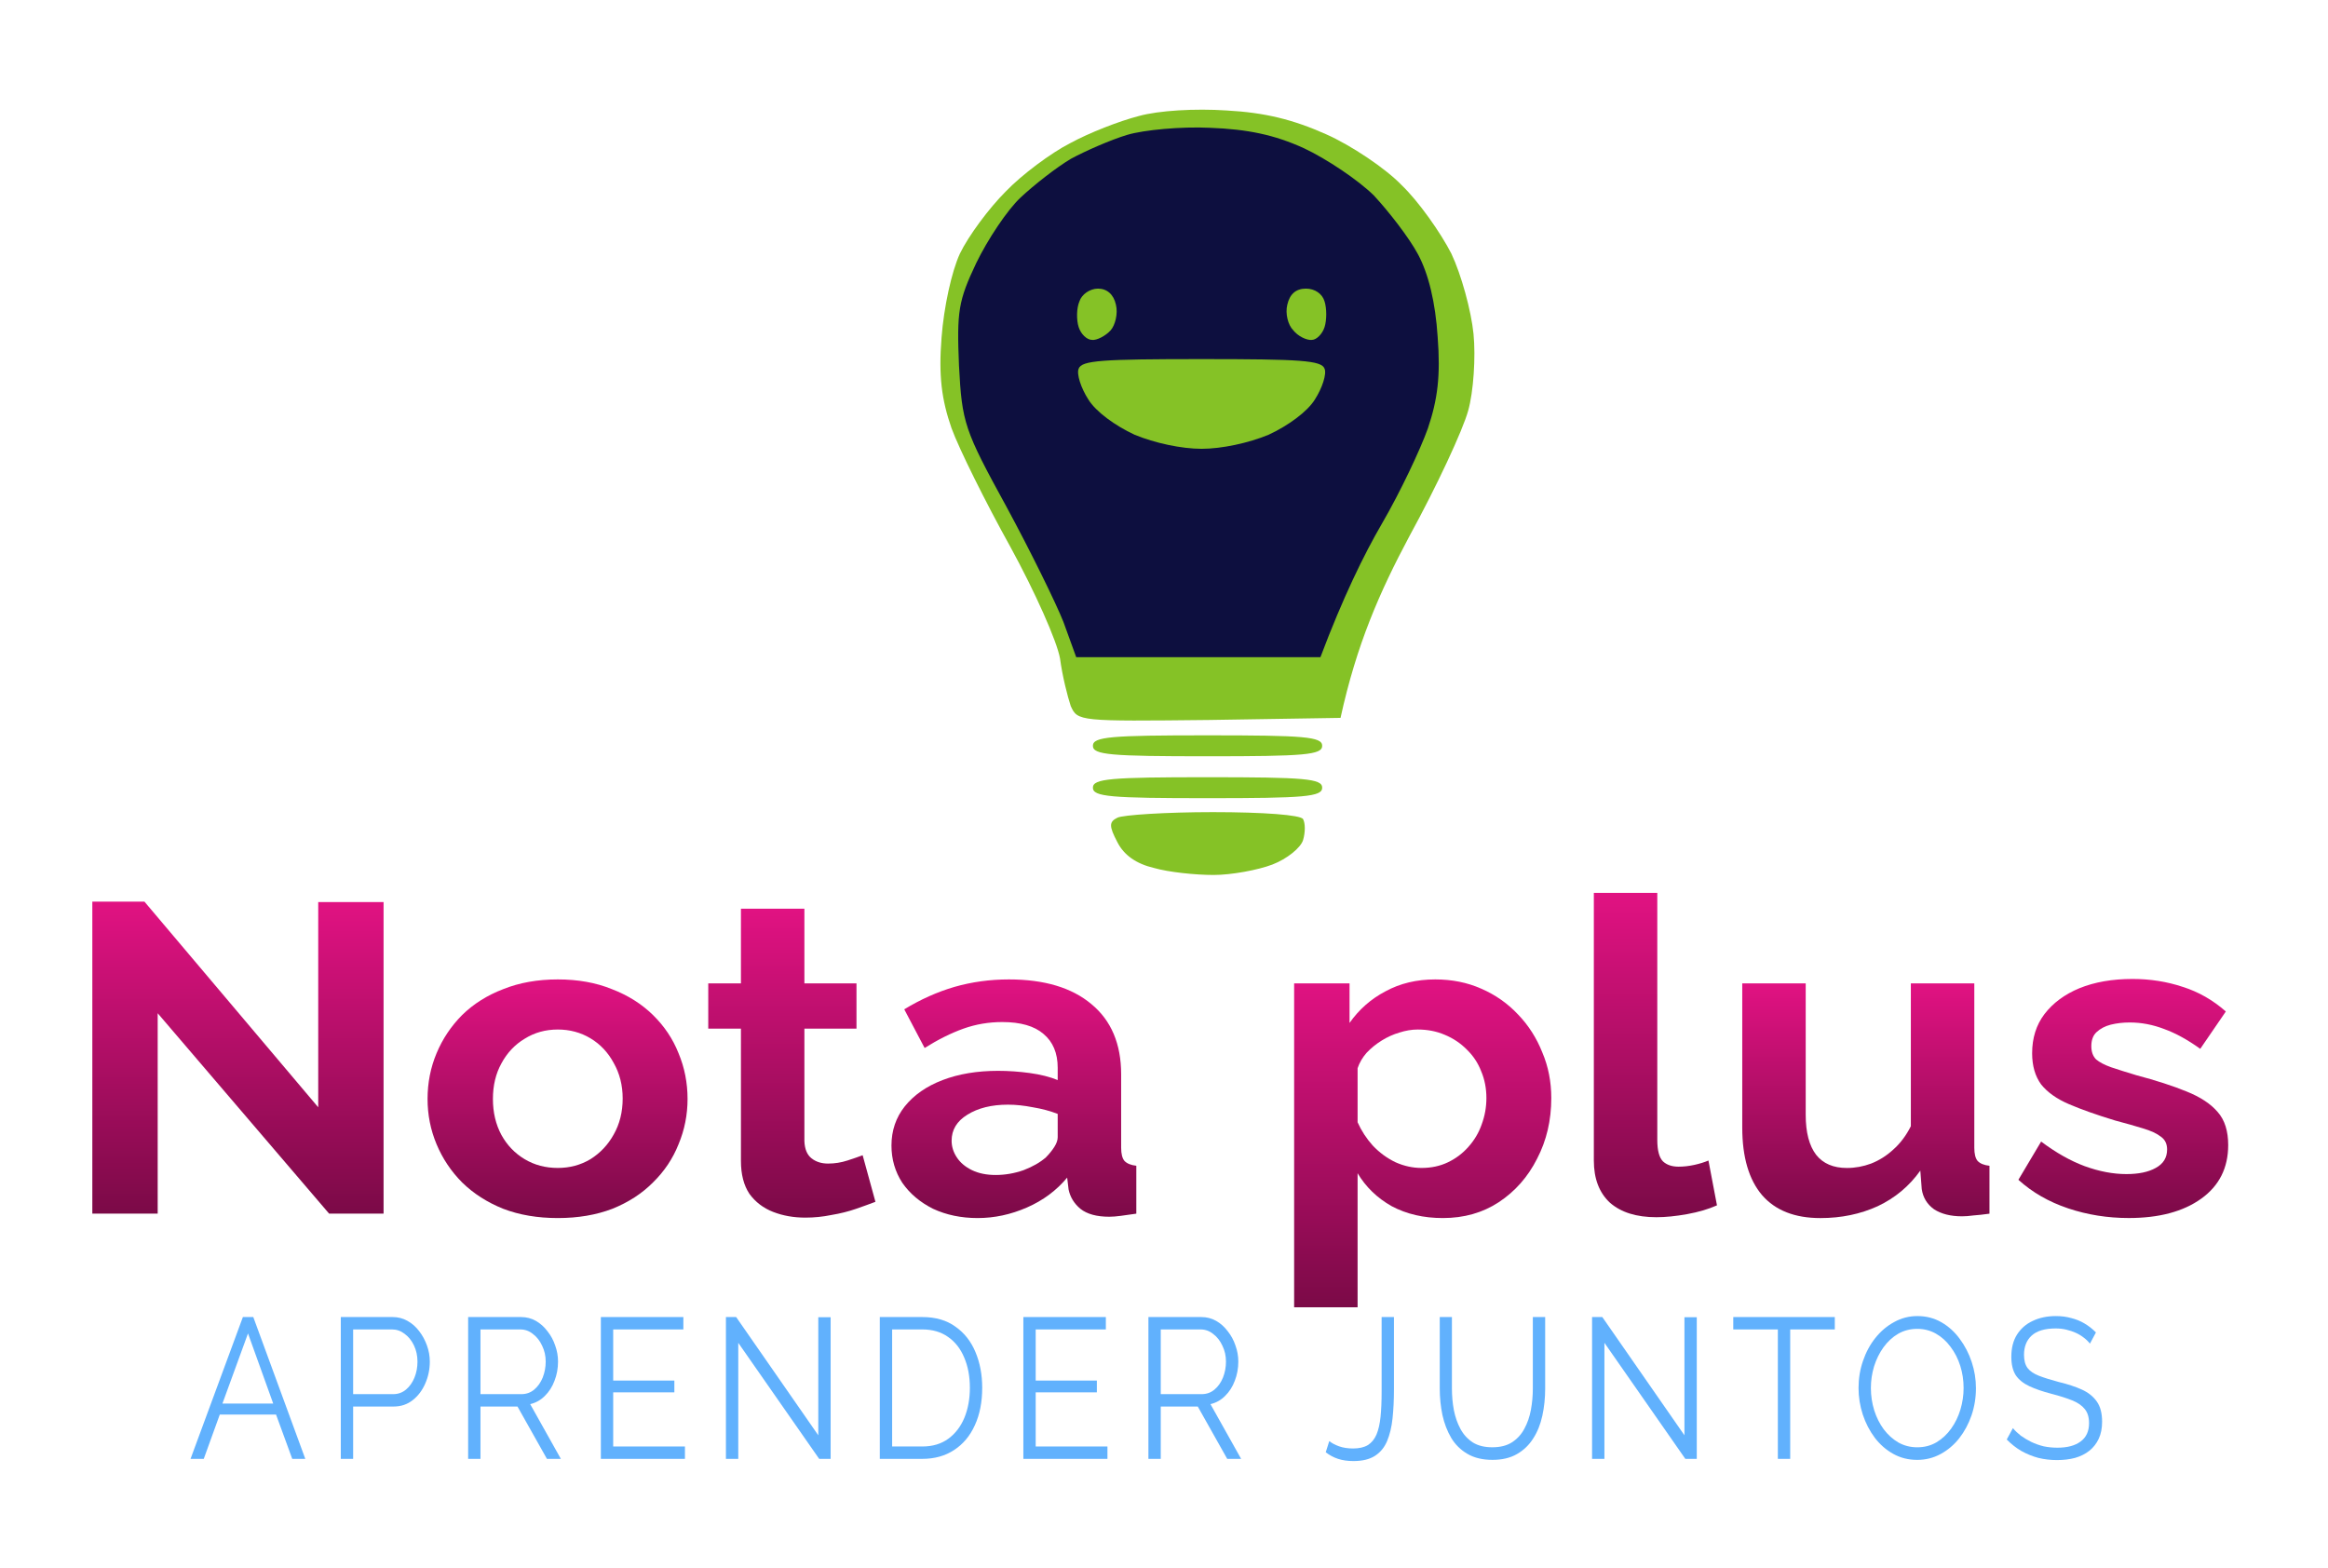 <svg width="282" height="190" viewBox="0 0 282 190" fill="none" xmlns="http://www.w3.org/2000/svg">
<rect x="2.078" y="0.5" width="279.244" height="187.413" rx="3.5" fill="none" stroke="none"/>
<path d="M257.863 147.557C255.301 147.557 252.853 147.167 250.521 146.386C248.188 145.605 246.18 144.452 244.497 142.926L247.251 138.294C249.048 139.643 250.807 140.636 252.528 141.275C254.288 141.914 255.97 142.234 257.577 142.234C259.068 142.234 260.254 141.985 261.133 141.488C262.051 140.991 262.51 140.246 262.51 139.252C262.51 138.578 262.262 138.063 261.764 137.708C261.267 137.318 260.541 136.981 259.584 136.697C258.667 136.413 257.538 136.094 256.2 135.739C253.982 135.064 252.127 134.408 250.635 133.769C249.144 133.13 248.016 132.331 247.251 131.373C246.524 130.379 246.161 129.119 246.161 127.593C246.161 125.748 246.658 124.168 247.652 122.855C248.685 121.506 250.1 120.459 251.897 119.714C253.733 118.969 255.875 118.596 258.322 118.596C260.464 118.596 262.491 118.915 264.403 119.554C266.315 120.158 268.055 121.151 269.624 122.536L266.526 127.061C264.996 125.961 263.543 125.162 262.166 124.665C260.789 124.133 259.393 123.867 257.978 123.867C257.175 123.867 256.41 123.955 255.684 124.133C254.995 124.31 254.421 124.612 253.963 125.038C253.542 125.428 253.331 125.996 253.331 126.741C253.331 127.416 253.523 127.948 253.905 128.339C254.326 128.693 254.938 129.013 255.741 129.297C256.582 129.581 257.596 129.9 258.781 130.255C261.191 130.894 263.218 131.551 264.862 132.225C266.545 132.899 267.807 133.733 268.648 134.727C269.49 135.685 269.91 137.016 269.91 138.72C269.91 141.488 268.82 143.653 266.64 145.215C264.461 146.777 261.535 147.557 257.863 147.557Z" fill="url(#paint0_linear_209_1433)"/>
<path d="M211.046 136.596V119.134H218.733V135.052C218.733 137.182 219.154 138.797 219.996 139.897C220.837 140.962 222.08 141.494 223.724 141.494C224.719 141.494 225.694 141.317 226.65 140.962C227.644 140.571 228.543 140.003 229.346 139.258C230.188 138.513 230.895 137.572 231.469 136.436V119.134H239.156V139.045C239.156 139.79 239.29 140.323 239.557 140.642C239.863 140.962 240.341 141.157 240.992 141.228V147.031C240.227 147.137 239.577 147.208 239.041 147.244C238.544 147.315 238.085 147.35 237.664 147.35C236.288 147.35 235.159 147.066 234.28 146.498C233.438 145.895 232.941 145.079 232.788 144.049L232.616 141.813C231.278 143.695 229.557 145.132 227.453 146.126C225.35 147.084 223.036 147.563 220.512 147.563C217.414 147.563 215.062 146.64 213.456 144.795C211.85 142.914 211.046 140.181 211.046 136.596Z" fill="url(#paint1_linear_209_1433)"/>
<path d="M193.068 108.169H200.755V138.089C200.755 139.366 200.985 140.236 201.444 140.697C201.903 141.123 202.534 141.336 203.337 141.336C203.949 141.336 204.58 141.265 205.23 141.123C205.88 140.981 206.454 140.804 206.951 140.591L207.984 146.021C206.951 146.483 205.746 146.837 204.37 147.086C202.993 147.334 201.75 147.459 200.641 147.459C198.231 147.459 196.357 146.873 195.019 145.702C193.719 144.495 193.068 142.791 193.068 140.591V108.169Z" fill="url(#paint2_linear_209_1433)"/>
<path d="M174.777 147.561C172.444 147.561 170.379 147.081 168.581 146.123C166.822 145.129 165.445 143.798 164.451 142.13V158.368H156.764V119.131H163.476V123.923C164.623 122.29 166.076 121.013 167.835 120.09C169.595 119.131 171.602 118.652 173.859 118.652C175.886 118.652 177.741 119.025 179.423 119.77C181.144 120.516 182.636 121.563 183.898 122.911C185.16 124.225 186.135 125.751 186.824 127.49C187.55 129.193 187.914 131.039 187.914 133.027C187.914 135.724 187.34 138.173 186.193 140.373C185.083 142.574 183.535 144.331 181.546 145.644C179.595 146.922 177.339 147.561 174.777 147.561ZM172.195 141.491C173.381 141.491 174.452 141.261 175.408 140.799C176.364 140.338 177.186 139.717 177.874 138.936C178.601 138.12 179.137 137.215 179.481 136.221C179.863 135.192 180.054 134.127 180.054 133.027C180.054 131.855 179.844 130.773 179.423 129.779C179.041 128.785 178.467 127.916 177.702 127.17C176.937 126.39 176.039 125.786 175.006 125.36C174.012 124.934 172.922 124.721 171.736 124.721C171.01 124.721 170.264 124.846 169.499 125.094C168.772 125.307 168.065 125.627 167.376 126.052C166.688 126.478 166.076 126.975 165.541 127.543C165.044 128.111 164.68 128.732 164.451 129.406V135.955C164.91 136.984 165.522 137.925 166.286 138.776C167.09 139.628 168.007 140.302 169.04 140.799C170.073 141.261 171.124 141.491 172.195 141.491Z" fill="url(#paint3_linear_209_1433)"/>
<path d="M107.987 138.776C107.987 136.966 108.523 135.387 109.594 134.038C110.703 132.654 112.232 131.589 114.183 130.844C116.133 130.099 118.371 129.726 120.895 129.726C122.157 129.726 123.438 129.815 124.738 129.992C126.039 130.17 127.167 130.453 128.123 130.844V129.353C128.123 127.579 127.549 126.212 126.402 125.254C125.293 124.296 123.629 123.816 121.411 123.816C119.767 123.816 118.199 124.083 116.707 124.615C115.215 125.147 113.647 125.928 112.003 126.957L109.536 122.273C111.525 121.066 113.552 120.161 115.617 119.557C117.72 118.954 119.919 118.652 122.214 118.652C126.497 118.652 129.825 119.646 132.196 121.634C134.605 123.621 135.81 126.461 135.81 130.152V139.043C135.81 139.788 135.944 140.32 136.212 140.64C136.517 140.959 136.996 141.154 137.646 141.225V147.028C136.957 147.135 136.326 147.223 135.753 147.294C135.217 147.365 134.758 147.401 134.376 147.401C132.846 147.401 131.68 147.081 130.876 146.443C130.112 145.804 129.634 145.023 129.442 144.1L129.27 142.663C127.97 144.224 126.345 145.431 124.394 146.283C122.444 147.135 120.455 147.561 118.428 147.561C116.439 147.561 114.642 147.188 113.036 146.443C111.468 145.662 110.225 144.615 109.307 143.302C108.427 141.953 107.987 140.444 107.987 138.776ZM126.689 140.214C127.109 139.788 127.454 139.362 127.721 138.936C127.989 138.51 128.123 138.12 128.123 137.765V134.943C127.205 134.588 126.211 134.322 125.14 134.145C124.069 133.932 123.056 133.825 122.099 133.825C120.111 133.825 118.466 134.233 117.166 135.05C115.904 135.83 115.273 136.877 115.273 138.191C115.273 138.901 115.483 139.575 115.904 140.214C116.325 140.853 116.936 141.367 117.74 141.758C118.543 142.148 119.499 142.343 120.608 142.343C121.755 142.343 122.883 142.148 123.993 141.758C125.102 141.332 126 140.817 126.689 140.214Z" fill="url(#paint4_linear_209_1433)"/>
<path d="M106.045 145.593C105.395 145.841 104.611 146.125 103.693 146.445C102.775 146.764 101.781 147.012 100.71 147.19C99.677 147.403 98.625 147.509 97.555 147.509C96.139 147.509 94.839 147.279 93.654 146.817C92.468 146.356 91.512 145.628 90.785 144.634C90.097 143.605 89.753 142.274 89.753 140.642V124.617H85.794V119.133H89.753V110.083H97.44V119.133H103.75V124.617H97.44V138.246C97.478 139.204 97.765 139.896 98.3 140.322C98.836 140.748 99.505 140.961 100.308 140.961C101.111 140.961 101.895 140.837 102.66 140.588C103.425 140.34 104.037 140.127 104.496 139.95L106.045 145.593Z" fill="url(#paint5_linear_209_1433)"/>
<path d="M67.568 147.561C65.12 147.561 62.921 147.188 60.971 146.443C59.02 145.662 57.356 144.597 55.98 143.248C54.641 141.9 53.609 140.356 52.882 138.617C52.155 136.877 51.792 135.05 51.792 133.133C51.792 131.181 52.155 129.335 52.882 127.596C53.609 125.857 54.641 124.313 55.98 122.965C57.356 121.616 59.02 120.569 60.971 119.824C62.921 119.043 65.12 118.652 67.568 118.652C70.015 118.652 72.195 119.043 74.108 119.824C76.058 120.569 77.722 121.616 79.098 122.965C80.475 124.313 81.508 125.857 82.196 127.596C82.923 129.335 83.286 131.181 83.286 133.133C83.286 135.05 82.923 136.877 82.196 138.617C81.508 140.356 80.475 141.9 79.098 143.248C77.76 144.597 76.115 145.662 74.165 146.443C72.214 147.188 70.015 147.561 67.568 147.561ZM59.709 133.133C59.709 134.766 60.053 136.221 60.741 137.499C61.429 138.741 62.367 139.717 63.552 140.427C64.738 141.137 66.076 141.491 67.568 141.491C69.021 141.491 70.34 141.137 71.526 140.427C72.712 139.681 73.649 138.688 74.337 137.445C75.064 136.168 75.427 134.712 75.427 133.08C75.427 131.483 75.064 130.045 74.337 128.768C73.649 127.49 72.712 126.496 71.526 125.786C70.34 125.076 69.021 124.721 67.568 124.721C66.076 124.721 64.738 125.094 63.552 125.839C62.367 126.549 61.429 127.543 60.741 128.821C60.053 130.063 59.709 131.5 59.709 133.133Z" fill="url(#paint6_linear_209_1433)"/>
<path d="M19.101 122.748V147.025H11.184V109.226H17.494L38.548 134.141V109.279H46.464V147.025H39.867L19.101 122.748Z" fill="url(#paint7_linear_209_1433)"/>
<path d="M253.163 162.774C252.949 162.5 252.7 162.258 252.416 162.049C252.131 161.823 251.811 161.629 251.455 161.468C251.099 161.307 250.715 161.177 250.302 161.081C249.903 160.984 249.476 160.935 249.021 160.935C247.697 160.935 246.722 161.226 246.095 161.807C245.483 162.371 245.177 163.145 245.177 164.129C245.177 164.807 245.319 165.339 245.604 165.726C245.903 166.114 246.366 166.428 246.992 166.67C247.618 166.912 248.416 167.162 249.384 167.42C250.465 167.678 251.398 167.985 252.181 168.34C252.964 168.695 253.569 169.178 253.996 169.791C254.423 170.388 254.636 171.203 254.636 172.235C254.636 173.026 254.501 173.711 254.231 174.292C253.96 174.873 253.583 175.357 253.099 175.744C252.615 176.131 252.038 176.421 251.369 176.615C250.7 176.792 249.967 176.881 249.17 176.881C248.387 176.881 247.633 176.792 246.907 176.615C246.195 176.421 245.519 176.147 244.878 175.792C244.238 175.421 243.64 174.953 243.084 174.389L243.832 173.01C244.102 173.332 244.423 173.639 244.793 173.929C245.177 174.203 245.597 174.453 246.053 174.679C246.522 174.905 247.021 175.082 247.547 175.211C248.088 175.324 248.643 175.381 249.213 175.381C250.423 175.381 251.362 175.131 252.031 174.631C252.715 174.131 253.056 173.389 253.056 172.405C253.056 171.695 252.885 171.13 252.544 170.711C252.202 170.275 251.69 169.92 251.006 169.646C250.323 169.372 249.483 169.106 248.487 168.848C247.433 168.574 246.544 168.267 245.818 167.928C245.092 167.59 244.544 167.146 244.173 166.597C243.818 166.033 243.64 165.291 243.64 164.371C243.64 163.307 243.867 162.411 244.323 161.686C244.793 160.944 245.433 160.387 246.245 160.016C247.056 159.629 247.989 159.435 249.042 159.435C249.711 159.435 250.33 159.516 250.9 159.677C251.483 159.822 252.017 160.04 252.501 160.331C252.999 160.621 253.462 160.984 253.889 161.419L253.163 162.774Z" fill="#61B1FD"/>
<path d="M232.243 176.857C231.176 176.857 230.208 176.615 229.339 176.131C228.471 175.647 227.724 174.994 227.097 174.171C226.471 173.332 225.987 172.397 225.645 171.364C225.304 170.316 225.133 169.243 225.133 168.146C225.133 167.001 225.311 165.912 225.667 164.88C226.023 163.831 226.521 162.903 227.161 162.097C227.816 161.274 228.578 160.629 229.446 160.161C230.314 159.677 231.254 159.435 232.265 159.435C233.332 159.435 234.3 159.685 235.169 160.185C236.037 160.685 236.777 161.355 237.389 162.194C238.016 163.033 238.5 163.968 238.841 165.001C239.183 166.033 239.354 167.089 239.354 168.17C239.354 169.316 239.176 170.412 238.82 171.461C238.464 172.493 237.966 173.421 237.325 174.244C236.685 175.05 235.93 175.687 235.062 176.155C234.194 176.623 233.254 176.857 232.243 176.857ZM226.628 168.146C226.628 169.082 226.763 169.985 227.033 170.856C227.304 171.711 227.688 172.477 228.186 173.155C228.685 173.816 229.275 174.348 229.959 174.752C230.656 175.139 231.418 175.332 232.243 175.332C233.112 175.332 233.887 175.131 234.571 174.728C235.268 174.308 235.859 173.76 236.343 173.082C236.841 172.389 237.218 171.614 237.475 170.759C237.731 169.904 237.859 169.033 237.859 168.146C237.859 167.21 237.724 166.315 237.453 165.46C237.183 164.605 236.791 163.839 236.279 163.162C235.781 162.484 235.19 161.952 234.507 161.565C233.823 161.177 233.069 160.984 232.243 160.984C231.389 160.984 230.613 161.186 229.916 161.589C229.233 161.992 228.642 162.541 228.144 163.234C227.66 163.912 227.282 164.678 227.012 165.533C226.756 166.388 226.628 167.259 226.628 168.146Z" fill="#61B1FD"/>
<path d="M222.257 161.054H216.854V176.734H215.36V161.054H209.958V159.554H222.257V161.054Z" fill="#61B1FD"/>
<path d="M194.349 162.676V176.734H192.854V159.554H194.093L204.043 173.879V159.578H205.538V176.734H204.15L194.349 162.676Z" fill="#61B1FD"/>
<path d="M180.788 176.855C179.593 176.855 178.582 176.613 177.756 176.129C176.931 175.645 176.276 175 175.792 174.193C175.308 173.37 174.952 172.443 174.724 171.411C174.511 170.378 174.404 169.313 174.404 168.217V159.554H175.877V168.217C175.877 169.104 175.955 169.975 176.112 170.83C176.283 171.685 176.553 172.451 176.923 173.128C177.294 173.806 177.792 174.346 178.418 174.75C179.044 175.137 179.827 175.33 180.767 175.33C181.735 175.33 182.532 175.129 183.158 174.725C183.799 174.306 184.297 173.758 184.653 173.08C185.023 172.403 185.287 171.644 185.443 170.806C185.6 169.951 185.678 169.088 185.678 168.217V159.554H187.173V168.217C187.173 169.362 187.059 170.459 186.831 171.507C186.603 172.556 186.233 173.475 185.721 174.266C185.223 175.056 184.568 175.685 183.756 176.153C182.945 176.621 181.956 176.855 180.788 176.855Z" fill="#61B1FD"/>
<path d="M161.02 174.58C161.319 174.822 161.71 175.032 162.194 175.209C162.692 175.387 163.262 175.476 163.902 175.476C164.643 175.476 165.241 175.338 165.696 175.064C166.152 174.774 166.5 174.346 166.742 173.782C166.984 173.201 167.148 172.483 167.233 171.628C167.319 170.773 167.362 169.773 167.362 168.628V159.554H168.856V168.289C168.856 169.58 168.799 170.757 168.685 171.822C168.572 172.887 168.351 173.806 168.024 174.58C167.696 175.355 167.205 175.951 166.55 176.371C165.895 176.79 165.027 177 163.945 177C163.248 177 162.628 176.911 162.087 176.734C161.547 176.556 161.048 176.29 160.593 175.935L161.02 174.58Z" fill="#61B1FD"/>
<path d="M139.112 176.734V159.554H145.518C146.172 159.554 146.77 159.707 147.311 160.014C147.852 160.32 148.322 160.74 148.721 161.272C149.133 161.788 149.447 162.369 149.66 163.014C149.888 163.643 150.002 164.289 150.002 164.95C150.002 165.773 149.859 166.547 149.575 167.273C149.304 167.999 148.913 168.612 148.4 169.112C147.902 169.612 147.311 169.943 146.628 170.104L150.343 176.734H148.657L145.091 170.394H140.607V176.734H139.112ZM140.607 168.894H145.56C146.158 168.894 146.678 168.709 147.119 168.338C147.56 167.967 147.902 167.483 148.144 166.886C148.386 166.273 148.507 165.628 148.507 164.95C148.507 164.256 148.365 163.619 148.08 163.039C147.81 162.442 147.439 161.966 146.97 161.611C146.514 161.24 146.002 161.054 145.432 161.054H140.607V168.894Z" fill="#61B1FD"/>
<path d="M134.149 175.234V176.734H123.963V159.554H133.956V161.054H125.458V167.249H132.867V168.676H125.458V175.234H134.149Z" fill="#61B1FD"/>
<path d="M106.573 176.734V159.554H111.719C113.328 159.554 114.666 159.941 115.734 160.716C116.815 161.474 117.627 162.506 118.168 163.813C118.709 165.103 118.979 166.539 118.979 168.12C118.979 169.862 118.68 171.378 118.082 172.669C117.499 173.959 116.659 174.959 115.563 175.669C114.481 176.379 113.2 176.734 111.719 176.734H106.573ZM117.485 168.12C117.485 166.749 117.257 165.531 116.801 164.466C116.36 163.401 115.712 162.571 114.858 161.974C114.004 161.361 112.958 161.054 111.719 161.054H108.068V175.234H111.719C112.972 175.234 114.025 174.919 114.879 174.29C115.734 173.661 116.381 172.814 116.823 171.749C117.264 170.668 117.485 169.459 117.485 168.12Z" fill="#61B1FD"/>
<path d="M89.429 162.676V176.734H87.934V159.554H89.172L99.123 173.879V159.578H100.618V176.734H99.23L89.429 162.676Z" fill="#61B1FD"/>
<path d="M82.97 175.234V176.734H72.785V159.554H82.778V161.054H74.279V167.249H81.689V168.676H74.279V175.234H82.97Z" fill="#61B1FD"/>
<path d="M56.708 176.734V159.554H63.113C63.768 159.554 64.366 159.707 64.907 160.014C65.448 160.32 65.918 160.74 66.316 161.272C66.729 161.788 67.042 162.369 67.256 163.014C67.484 163.643 67.597 164.289 67.597 164.95C67.597 165.773 67.455 166.547 67.17 167.273C66.9 167.999 66.508 168.612 65.996 169.112C65.498 169.612 64.907 169.943 64.224 170.104L67.939 176.734H66.252L62.686 170.394H58.202V176.734H56.708ZM58.202 168.894H63.156C63.754 168.894 64.273 168.709 64.715 168.338C65.156 167.967 65.498 167.483 65.74 166.886C65.982 166.273 66.103 165.628 66.103 164.95C66.103 164.256 65.96 163.619 65.676 163.039C65.405 162.442 65.035 161.966 64.565 161.611C64.11 161.24 63.597 161.054 63.028 161.054H58.202V168.894Z" fill="#61B1FD"/>
<path d="M41.282 176.734V159.554H47.56C48.215 159.554 48.813 159.707 49.354 160.014C49.909 160.32 50.386 160.74 50.784 161.272C51.183 161.788 51.496 162.369 51.724 163.014C51.952 163.643 52.065 164.289 52.065 164.95C52.065 165.886 51.88 166.773 51.51 167.612C51.154 168.434 50.649 169.104 49.994 169.62C49.339 170.136 48.571 170.394 47.688 170.394H42.777V176.734H41.282ZM42.777 168.894H47.624C48.222 168.894 48.742 168.709 49.183 168.338C49.624 167.967 49.966 167.483 50.208 166.886C50.45 166.289 50.571 165.644 50.571 164.95C50.571 164.24 50.428 163.587 50.144 162.99C49.859 162.393 49.482 161.925 49.012 161.587C48.556 161.232 48.051 161.054 47.496 161.054H42.777V168.894Z" fill="#61B1FD"/>
<path d="M29.422 159.554H30.682L36.981 176.734H35.401L33.437 171.362H26.625L24.682 176.734H23.081L29.422 159.554ZM33.095 170.031L30.042 161.538L26.945 170.031H33.095Z" fill="#61B1FD"/>
<path d="M129.61 17.358C131.924 16.089 135.628 14.652 137.942 14.059C140.349 13.383 144.793 13.129 148.589 13.383C153.218 13.637 156.644 14.482 160.625 16.259C163.68 17.612 167.846 20.403 169.791 22.433C171.827 24.378 174.512 28.184 175.808 30.722C177.012 33.259 178.216 37.657 178.493 40.448C178.771 43.239 178.493 47.468 177.845 49.752C177.197 52.12 174.049 58.887 170.716 64.976C167.106 71.743 164.328 78.086 162.384 86.967L146.46 87.221C130.721 87.39 130.536 87.39 129.702 85.529C129.332 84.43 128.684 81.892 128.406 79.778C128.036 77.663 125.351 71.658 122.388 66.245C119.426 60.917 116.185 54.404 115.259 51.867C114.056 48.399 113.686 45.523 114.056 40.871C114.334 37.234 115.259 32.921 116.278 30.722C117.296 28.607 119.796 25.224 121.833 23.194C123.777 21.164 127.295 18.542 129.61 17.358Z" fill="#85C226"/>
<path d="M146.275 91.619C134.517 91.619 132.387 91.45 132.387 90.35C132.387 89.251 134.517 89.082 146.275 89.082C158.033 89.082 160.162 89.251 160.162 90.35C160.162 91.45 158.033 91.619 146.275 91.619Z" fill="#85C226"/>
<path d="M146.275 96.694C134.517 96.694 132.387 96.525 132.387 95.425C132.387 94.326 134.517 94.156 146.275 94.156C158.033 94.156 160.162 94.326 160.162 95.425C160.162 96.525 158.033 96.694 146.275 96.694Z" fill="#85C226"/>
<path d="M135.35 102.022C134.331 100.077 134.331 99.569 135.35 99.062C135.998 98.724 141.275 98.385 146.923 98.385C153.033 98.385 157.57 98.724 157.847 99.231C158.125 99.739 158.125 100.838 157.847 101.768C157.57 102.699 155.903 104.052 154.144 104.729C152.385 105.405 149.145 105.997 147.015 105.997C144.793 105.997 141.553 105.659 139.794 105.152C137.634 104.644 136.152 103.601 135.35 102.022Z" fill="#85C226"/>
<path d="M129.73 19.234C131.459 18.296 134.554 16.931 136.556 16.334C138.559 15.737 143.11 15.311 146.569 15.482C151.12 15.652 154.397 16.334 157.947 17.955C160.677 19.234 164.5 21.793 166.412 23.669C168.232 25.63 170.69 28.786 171.782 30.833C173.056 33.221 173.876 36.632 174.149 40.811C174.513 45.501 174.149 48.401 172.965 51.898C172.055 54.456 169.598 59.658 167.413 63.411C165.228 67.163 162.68 72.366 159.949 79.615H130.367L128.82 75.351C127.909 73.048 124.815 66.737 121.902 61.364C116.805 52.068 116.532 51.215 116.167 44.307C115.894 37.741 116.076 36.461 118.261 31.856C119.626 29.042 121.993 25.46 123.631 23.925C125.27 22.39 128 20.257 129.73 19.234Z" fill="#0D0F3F"/>
<path d="M145.204 84.306C136.101 84.306 130.64 83.964 130.64 83.453C130.64 82.941 136.101 82.6 145.204 82.6C154.306 82.6 159.767 82.941 159.767 83.453C159.767 83.964 154.306 84.306 145.204 84.306Z" fill="none"/>
<path d="M146.023 103.75C141.654 104.006 139.833 103.75 138.832 102.727C137.649 101.448 138.195 101.362 145.022 101.362C150.574 101.362 152.394 101.618 152.212 102.386C152.03 103.068 149.755 103.58 146.023 103.75Z" fill="none"/>
<path d="M130.662 39.623C130.391 38.769 130.391 37.372 130.752 36.518C131.023 35.665 132.016 34.966 133.009 34.966C134.092 34.966 134.904 35.665 135.175 36.907C135.446 37.993 135.085 39.39 134.543 40.011C133.911 40.71 132.828 41.253 132.287 41.176C131.655 41.176 130.933 40.477 130.662 39.623Z" fill="#85C226"/>
<path d="M156.659 40.011C156.027 39.39 155.666 37.993 155.937 36.907C156.238 35.613 156.99 34.966 158.194 34.966C159.277 34.966 160.18 35.587 160.451 36.518C160.721 37.372 160.721 38.769 160.451 39.623C160.18 40.477 159.458 41.176 158.916 41.176C158.284 41.253 157.201 40.71 156.659 40.011Z" fill="#85C226"/>
<path d="M131.835 48.394C130.933 46.997 130.391 45.289 130.662 44.668C131.023 43.659 133.46 43.504 145.556 43.504C157.562 43.504 160.09 43.659 160.451 44.668C160.721 45.289 160.18 46.997 159.277 48.394C158.374 49.869 156.027 51.576 153.68 52.663C151.243 53.672 147.993 54.371 145.556 54.371C143.119 54.371 139.869 53.672 137.432 52.663C135.085 51.576 132.738 49.869 131.835 48.394Z" fill="#85C226"/>
<rect x="1.202" y="0.5" width="280.105" height="188.501" rx="3.5" stroke="none"/>
<defs>
<linearGradient id="paint0_linear_209_1433" x1="257.204" y1="118.596" x2="257.204" y2="147.557" gradientUnits="userSpaceOnUse">
<stop stop-color="#E11282"/>
<stop offset="1" stop-color="#7B0A47"/>
</linearGradient>
<linearGradient id="paint1_linear_209_1433" x1="226.019" y1="119.134" x2="226.019" y2="147.563" gradientUnits="userSpaceOnUse">
<stop stop-color="#E11282"/>
<stop offset="1" stop-color="#7B0A47"/>
</linearGradient>
<linearGradient id="paint2_linear_209_1433" x1="200.526" y1="108.169" x2="200.526" y2="147.459" gradientUnits="userSpaceOnUse">
<stop stop-color="#E11282"/>
<stop offset="1" stop-color="#7B0A47"/>
</linearGradient>
<linearGradient id="paint3_linear_209_1433" x1="172.339" y1="118.652" x2="172.339" y2="158.368" gradientUnits="userSpaceOnUse">
<stop stop-color="#E11282"/>
<stop offset="1" stop-color="#7B0A47"/>
</linearGradient>
<linearGradient id="paint4_linear_209_1433" x1="122.816" y1="118.652" x2="122.816" y2="147.561" gradientUnits="userSpaceOnUse">
<stop stop-color="#E11282"/>
<stop offset="1" stop-color="#7B0A47"/>
</linearGradient>
<linearGradient id="paint5_linear_209_1433" x1="95.92" y1="110.083" x2="95.92" y2="147.509" gradientUnits="userSpaceOnUse">
<stop stop-color="#E11282"/>
<stop offset="1" stop-color="#7B0A47"/>
</linearGradient>
<linearGradient id="paint6_linear_209_1433" x1="67.539" y1="118.652" x2="67.539" y2="147.561" gradientUnits="userSpaceOnUse">
<stop stop-color="#E11282"/>
<stop offset="1" stop-color="#7B0A47"/>
</linearGradient>
<linearGradient id="paint7_linear_209_1433" x1="28.824" y1="109.226" x2="28.824" y2="147.025" gradientUnits="userSpaceOnUse">
<stop stop-color="#E11282"/>
<stop offset="1" stop-color="#7B0A47"/>
</linearGradient>
</defs>
</svg>
